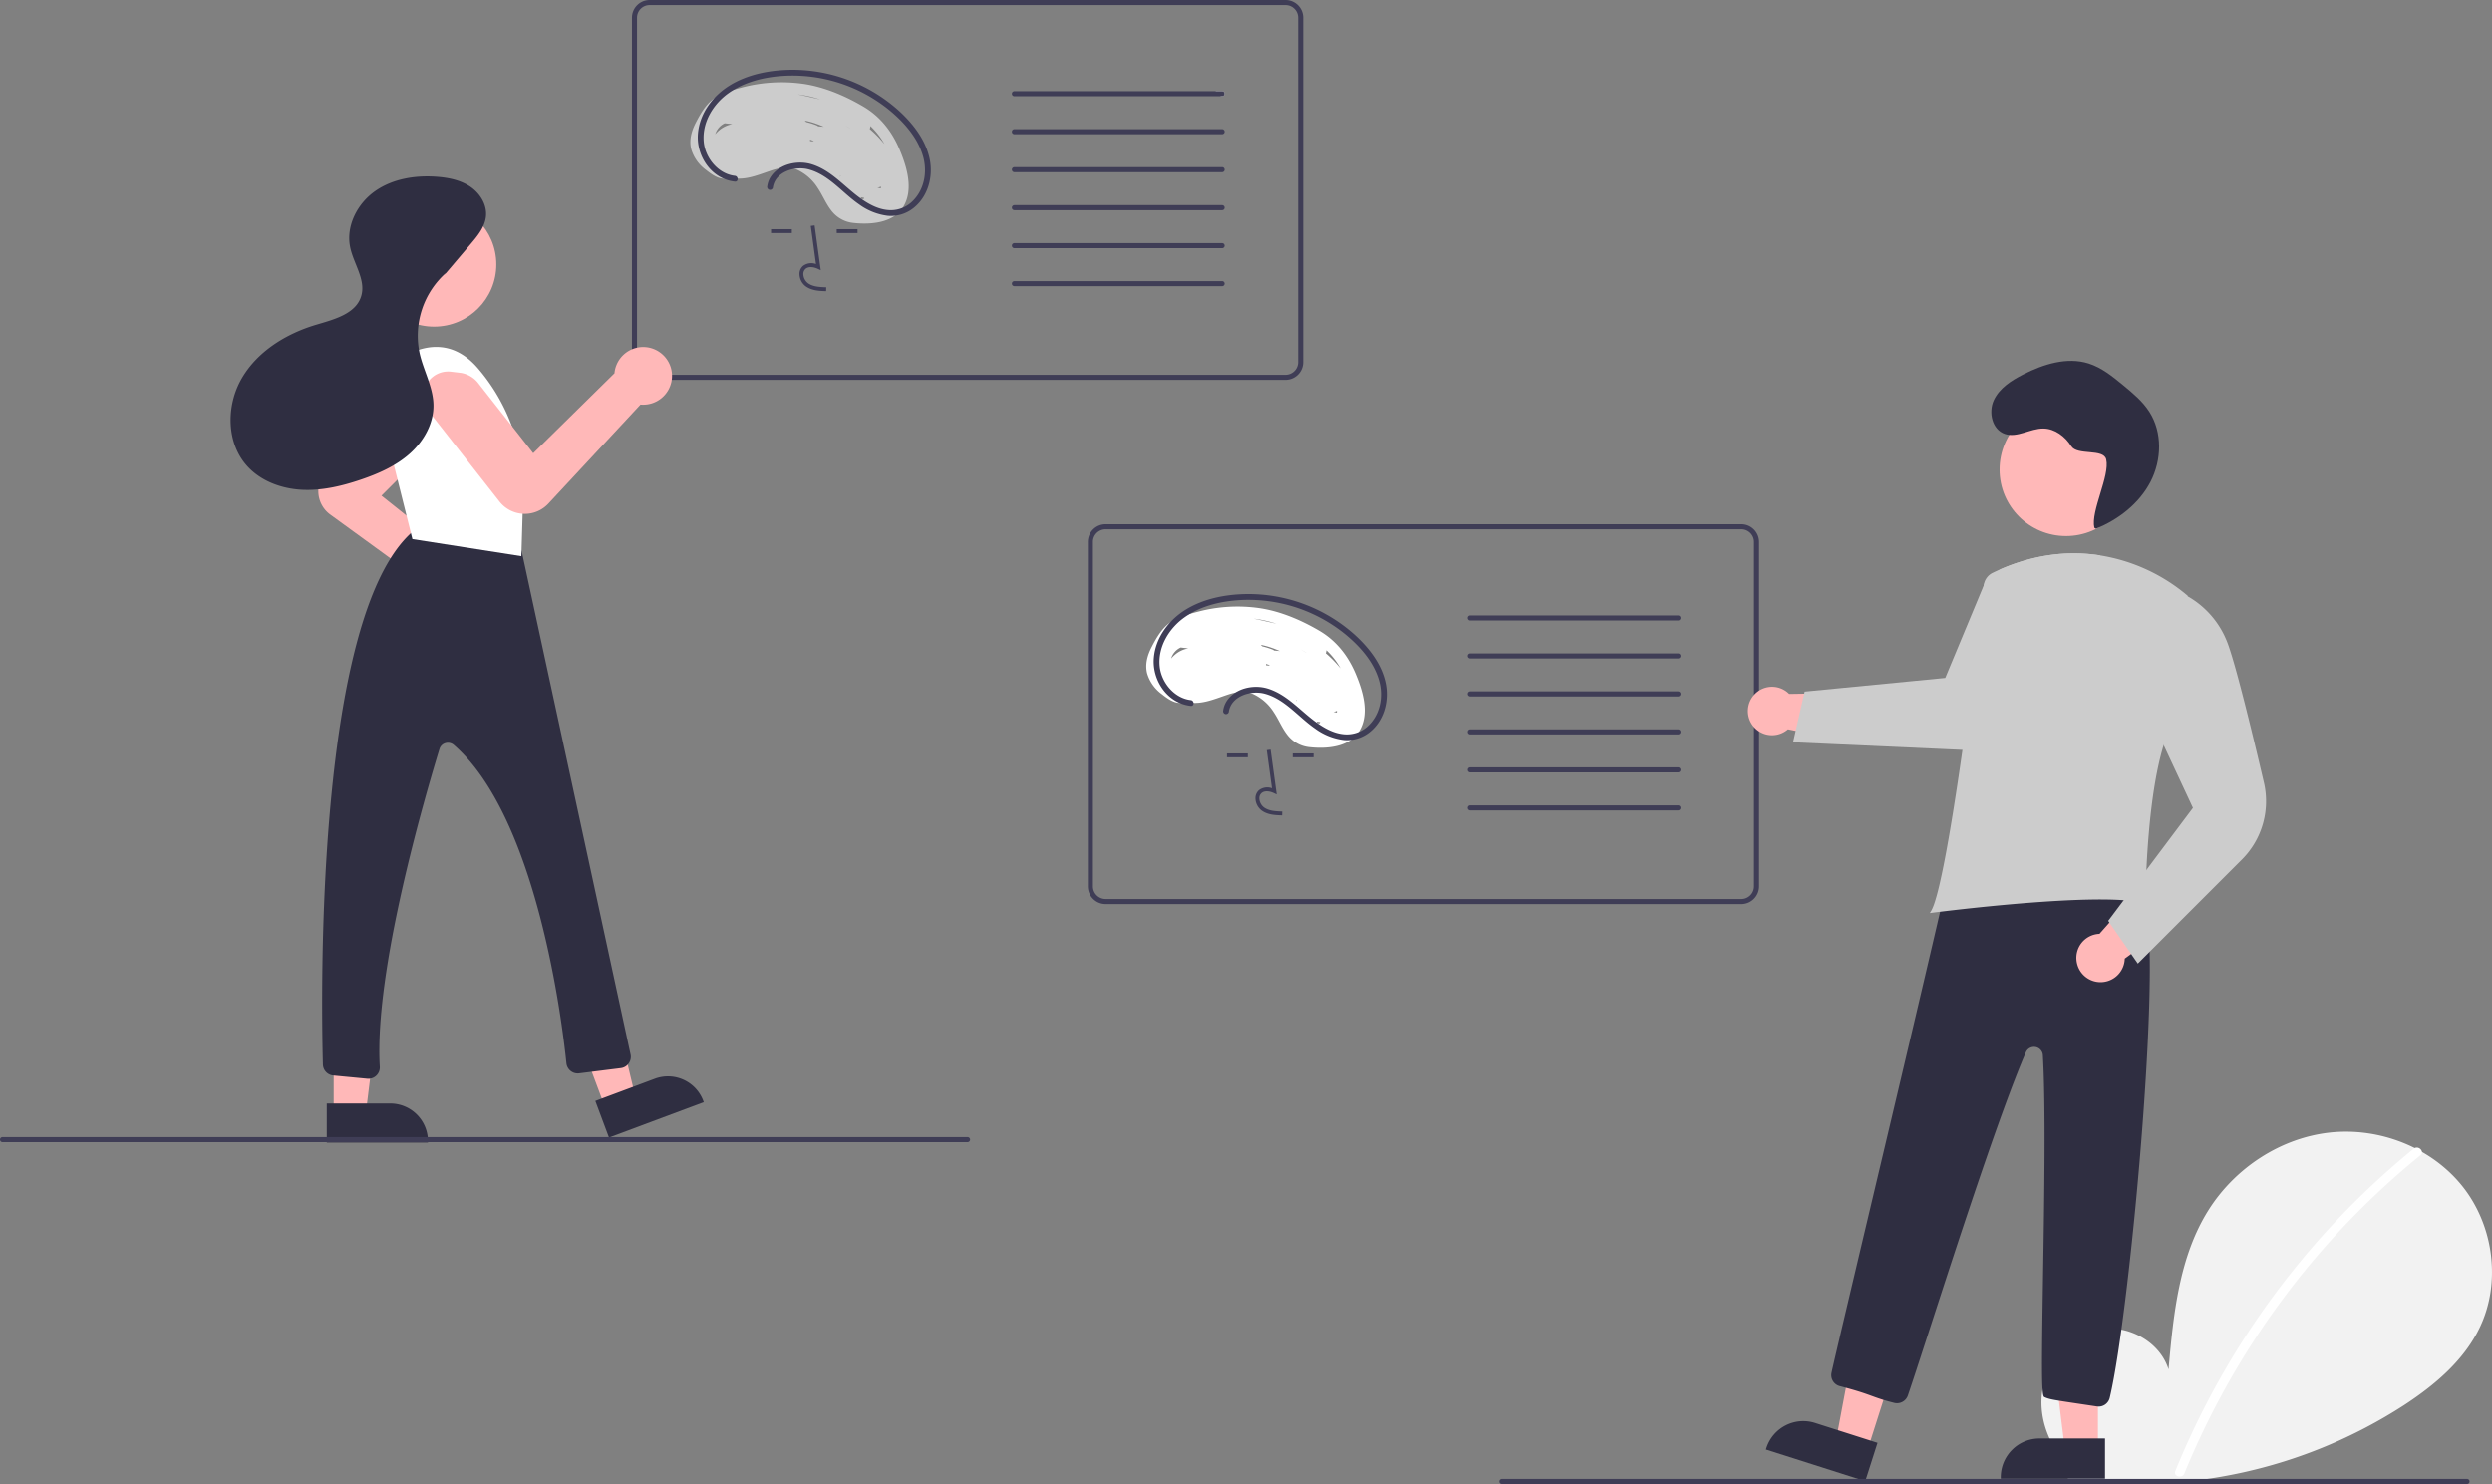 <svg id="b0bc626b-9dec-4bdc-9770-3b94563d3780" data-name="Layer 1" xmlns="http://www.w3.org/2000/svg" width="983.864" height="586.046" viewBox="0 0 983.864 586.046"><rect x="0" y="0" width="983.864" height="586.046" fill="#808080" stroke="none"/><path d="M927.306,738.274c-8.993-7.599-14.455-19.602-13.022-31.288s10.305-22.428,21.813-24.91,24.628,4.388,28.123,15.63c1.924-21.674,4.141-44.257,15.664-62.715,10.434-16.713,28.507-28.672,48.093-30.811s40.208,5.941,52.424,21.4,15.206,37.934,6.651,55.682c-6.302,13.075-17.914,22.805-30.079,30.721A194.129,194.129,0,0,1,924.201,741.03" transform="translate(-108.068 -156.977)" fill="#f2f2f2"/><path d="M1061.033,610.569a317.625,317.625,0,0,0-44.264,43.954,318.55,318.55,0,0,0-49.856,83.314c-.898,2.2,2.675,3.158,3.562.982A316.759,316.759,0,0,1,1063.645,613.181c1.844-1.502-.783-4.102-2.612-2.612Z" transform="translate(-108.068 -156.977)" fill="#fff"/><path d="M591.568,193.977a1.003,1.003,0,0,1-1,1h-.48c-.74-.64-1.46-1.31-2.16-2h2.64A1.003,1.003,0,0,1,591.568,193.977Z" transform="translate(-108.068 -156.977)" fill="#f2f2f2"/><path d="M615.568,156.977h-251a7.008,7.008,0,0,0-7,7v136a7.008,7.008,0,0,0,7,7h251a7.008,7.008,0,0,0,7-7v-136A7.008,7.008,0,0,0,615.568,156.977Zm5,143a5.002,5.002,0,0,1-5,5h-251a5.002,5.002,0,0,1-5-5v-136a5.002,5.002,0,0,1,5-5h251a5.002,5.002,0,0,1,5,5Z" transform="translate(-108.068 -156.977)" fill="#3f3d56"/><path d="M463.288,216.137c-2.99-7.18-7.64-13.16-14.4-17.12-7.09-4.17-15.2-7.64-23.36-8.89a60.901,60.901,0,0,0-24.48,1.37c-1.04.27-2.12.56-3.2.88a26.398,26.398,0,0,0-7.9,3.5c-.08.05-.16.1-.24.16-3.1,2.28-5.22,6.04-6.96,9.41-1.65,3.23-2.69,6.79-1.79,10.4a15.667,15.667,0,0,0,5.78,8.2c1.93,1.52,4.46,3.44,7.04,3.48a4.847,4.847,0,0,0,1.79-.3,2.418,2.418,0,0,0,.51-.25,12.753,12.753,0,0,0,3.2.53c4.39.2,8.78-1.66,13.29-3.18a22.883,22.883,0,0,1,3.24-.87,12.128,12.128,0,0,1,5.95.2,8.784,8.784,0,0,1,1.05.37,19.201,19.201,0,0,1,8.12,7.19c1.91,2.84,3.17,6.07,5.27,8.8a12.498,12.498,0,0,0,8.85,5c5.24.58,11.82.3,16.33-2.85a11.412,11.412,0,0,0,3.09-3.14c.08-.12.16-.24.23-.36C468.848,231.837,466.128,222.927,463.288,216.137Zm-69.09-10.49c1,.11,2.01.23,3.01.34a11.097,11.097,0,0,0-5.19,2.43,13.668,13.668,0,0,0-1.57,1.57c.02-.04.02-.09.04-.13A6.976,6.976,0,0,1,394.198,205.647Zm60.29,25.4c.18-.04.37-.07.55-.1a1.925,1.925,0,0,0,.8-.32c0,.03.01.07.01.1a3.141,3.141,0,0,0,.03.4c-.05.08-.09.16-.14.24C455.318,231.257,454.908,231.147,454.488,231.047Zm-2.79-24.32a30.18,30.18,0,0,1,5.59,7.16,47.686,47.686,0,0,0-5.83-5.97A3.046,3.046,0,0,0,451.698,206.727Zm-2.43,28.37a1.711,1.711,0,0,0-.19.47c-.27.01-.55.02-.83.02h-.14c-.01-.04-.03-.09-.04-.13-.06-.18-.11-.36-.17-.54C448.358,234.977,448.808,235.037,449.268,235.097Zm-21.38-22.43a3.072,3.072,0,0,0,.02-.61,1.696,1.696,0,0,0,.75.32c.03.01.07.01.1.02.19.11.37.21.56.32l-.06.09C428.798,212.757,428.338,212.717,427.888,212.667Zm15.84-4.98h-.03c-.66-.41-1.32-.82-1.99-1.21C442.388,206.857,443.068,207.267,443.728,207.687Zm-3.68,18.74a1.508,1.508,0,0,0-.26.35c-.05-.07-.09-.13-.14-.2A1.563,1.563,0,0,1,440.048,226.427Zm-8.96-19.59a3.059,3.059,0,0,0-.73-.43,31.202,31.202,0,0,0-3.95-1.23c-.2-.19-.4-.38-.59-.58a30.612,30.612,0,0,1,3.36.85,38.583,38.583,0,0,1,4.15,1.6C432.578,206.967,431.838,206.897,431.088,206.837Zm-7.62-12.54a47.069,47.069,0,0,1,8.47,1.94c-.28-.07-.56-.13-.84-.2-2.65-.6-5.35-1.24-8.07-1.79C423.178,194.267,423.318,194.277,423.468,194.297Z" transform="translate(-108.068 -156.977)" fill="#ccc"/><path d="M434.241,271.954c-2.522-.07-5.661-.159-8.078-1.924a6.204,6.204,0,0,1-2.441-4.633,4.173,4.173,0,0,1,1.419-3.427,5.385,5.385,0,0,1,5.094-.733l-2.059-15.048,1.512-.207,2.421,17.69-1.262-.579c-1.463-.671-3.472-1.012-4.721.042a2.68,2.68,0,0,0-.879,2.208,4.689,4.689,0,0,0,1.816,3.454c1.881,1.374,4.383,1.552,7.221,1.631Z" transform="translate(-108.068 -156.977)" fill="#3f3d56"/><rect x="304.416" y="90.509" width="8.217" height="1.526" fill="#3f3d56"/><rect x="330.352" y="90.509" width="8.217" height="1.526" fill="#3f3d56"/><path d="M398.208,226.419c-6.617-.755-11.742-7.095-12.305-13.527-.67-7.653,3.787-14.921,9.902-19.216,6.394-4.491,14.361-6.366,22.069-6.779a60.652,60.652,0,0,1,41.459,13.665c5.776,4.797,11.17,10.908,13.214,18.288,1.775,6.41.331,13.672-4.825,18.161a12.187,12.187,0,0,1-9.352,2.879c-4-.415-7.691-2.519-10.886-4.842-6.215-4.519-11.317-10.813-18.888-13.175-5.552-1.731-12.756-.207-16.149,4.813a9.138,9.138,0,0,0-1.459,3.828,1.185,1.185,0,0,0,.799,1.408,1.151,1.151,0,0,0,1.408-.799c.891-6.323,8.666-8.683,14.122-7.239,7.955,2.106,13.296,9.204,19.822,13.715a24.088,24.088,0,0,0,11.544,4.608,14.334,14.334,0,0,0,10.072-3.094c5.576-4.403,7.708-11.976,6.475-18.794-1.428-7.896-6.742-14.663-12.573-19.902a62.893,62.893,0,0,0-42.981-15.878c-8.066.185-16.482,1.85-23.431,6.114-6.74,4.135-11.95,11.053-12.631,19.095-.599,7.078,3.198,14.482,9.717,17.583a15.218,15.218,0,0,0,4.876,1.376c1.461.167,1.449-2.123,0-2.288Z" transform="translate(-108.068 -156.977)" fill="#3f3d56"/><path d="M591.568,193.977a1.003,1.003,0,0,1-1,1h-82a1,1,0,0,1,0-2h82A1.003,1.003,0,0,1,591.568,193.977Z" transform="translate(-108.068 -156.977)" fill="#3f3d56"/><path d="M590.568,209.977h-82a1,1,0,0,1,0-2h82a1,1,0,0,1,0,2Z" transform="translate(-108.068 -156.977)" fill="#3f3d56"/><path d="M590.568,224.977h-82a1,1,0,0,1,0-2h82a1,1,0,0,1,0,2Z" transform="translate(-108.068 -156.977)" fill="#3f3d56"/><path d="M590.568,239.977h-82a1,1,0,0,1,0-2h82a1,1,0,0,1,0,2Z" transform="translate(-108.068 -156.977)" fill="#3f3d56"/><path d="M590.568,254.977h-82a1,1,0,0,1,0-2h82a1,1,0,0,1,0,2Z" transform="translate(-108.068 -156.977)" fill="#3f3d56"/><path d="M590.568,269.977h-82a1,1,0,0,1,0-2h82a1,1,0,0,1,0,2Z" transform="translate(-108.068 -156.977)" fill="#3f3d56"/><path d="M294.199,403.532a11.251,11.251,0,0,1-7.551-2.881,11.409,11.409,0,0,1-3.811-8.199L238.461,360.178a11.456,11.456,0,0,1-1.363-17.366L270.137,309.774a9.734,9.734,0,0,1,16.618,6.883,22.143,22.143,0,0,1-5.641,13.619L258.681,352.709l35.209,28.065c.108-.007.217-.013.327-.013a11.387,11.387,0,0,1,1.304,22.698A11.955,11.955,0,0,1,294.199,403.532Z" transform="translate(-108.068 -156.977)" fill="#ffb8b8"/><polygon points="238.863 437.183 250.77 432.738 239.291 384.695 221.717 391.256 238.863 437.183" fill="#ffb8b8"/><path d="M344.547,584.238H384.492a0,0,0,0,1,0,0v15.433a0,0,0,0,1,0,0H359.434a14.887,14.887,0,0,1-14.887-14.887v-.547A0,0,0,0,1,344.547,584.238Z" transform="translate(804.984 862.057) rotate(159.528)" fill="#2f2e41"/><polygon points="131.741 439.363 144.451 439.363 150.497 390.339 131.739 390.34 131.741 439.363" fill="#ffb8b8"/><path d="M237.086,592.708h39.945a0,0,0,0,1,0,0v15.433a0,0,0,0,1,0,0H251.972a14.887,14.887,0,0,1-14.887-14.887v-.547A0,0,0,0,1,237.086,592.708Z" transform="translate(406.076 1043.861) rotate(179.997)" fill="#2f2e41"/><path d="M253.527,582.963q-.214,0-.429-.021l-13.473-1.283a4.501,4.501,0,0,1-4.072-4.353C234.776,548.13,232.817,400.877,270.711,367.133a4.387,4.387,0,0,1,2.339-1.057v-0c6.864-.941,30.02-3.248,39.822,6.611a4.591,4.591,0,0,1,1.241,2.265l42.908,198.388a4.5,4.5,0,0,1-3.84,5.417l-16.451,2.056a4.494,4.494,0,0,1-5.034-3.998c-1.637-15.947-11.473-96.95-44.436-125.663a3.546,3.546,0,0,0-3.316-.746,3.418,3.418,0,0,0-2.365,2.327c-6.102,19.966-25.835,88.021-23.568,125.461a4.492,4.492,0,0,1-4.484,4.769Z" transform="translate(-108.068 -156.977)" fill="#2f2e41"/><circle cx="171.388" cy="104.421" r="24.561" fill="#ffb8b8"/><path d="M255.34,307.654s22.808-26.954,41.468-5.184v0a74.113,74.113,0,0,1,17.809,50.432l-.704,23.693-43.023-6.739Z" transform="translate(-108.068 -156.977)" fill="#ffffff"/><path d="M315.276,359.883q-.268,0-.538-.011a12.713,12.713,0,0,1-9.481-4.862l-27.916-35.593a9.735,9.735,0,0,1,8.828-15.672l3.93.475a11.157,11.157,0,0,1,6.47,3.645l22.021,28.077,32.087-31.586c.006-.108.013-.217.026-.326a11.386,11.386,0,1,1,10.242,12.7l-36.353,39.092A12.71,12.71,0,0,1,315.276,359.883Z" transform="translate(-108.068 -156.977)" fill="#ffb8b8"/><path d="M283.438,265.647l10.552-12.432c2.719-3.204,5.564-6.693,5.949-10.878.422-4.587-2.369-9.046-6.183-11.629s-8.499-3.555-13.091-3.911c-8.518-.661-17.482.746-24.484,5.641s-11.584,13.733-9.876,22.104c1.344,6.592,6.298,12.906,4.373,19.352-2.107,7.053-10.747,9.217-17.801,11.32-11.84,3.53-23.146,10.48-29.352,21.164s-6.178,25.417,2.094,34.595c5.356,5.943,13.434,8.948,21.422,9.401s15.938-1.429,23.514-4.002c6.977-2.37,13.878-5.418,19.37-10.329s9.449-11.939,9.278-19.306c-.163-7.02-3.924-13.414-5.468-20.264a33.255,33.255,0,0,1,10.395-31.73" transform="translate(-108.068 -156.977)" fill="#2f2e41"/><path d="M795.568,513.977h-251a7.008,7.008,0,0,1-7-7v-136a7.008,7.008,0,0,1,7-7h251a7.008,7.008,0,0,1,7,7v136A7.008,7.008,0,0,1,795.568,513.977Zm-251-148a5.006,5.006,0,0,0-5,5v136a5.006,5.006,0,0,0,5,5h251a5.006,5.006,0,0,0,5-5v-136a5.006,5.006,0,0,0-5-5Z" transform="translate(-108.068 -156.977)" fill="#3f3d56"/><path d="M643.293,423.134c-2.996-7.172-7.649-13.154-14.403-17.12-7.096-4.166-15.197-7.635-23.358-8.887a60.934,60.934,0,0,0-24.483,1.37c-3.849.997-8.091,2.155-11.337,4.541-3.103,2.281-5.229,6.035-6.959,9.406-1.658,3.23-2.691,6.787-1.794,10.405a15.65,15.65,0,0,0,5.784,8.2c2.362,1.866,5.666,4.337,8.826,3.18a2.462,2.462,0,0,0,.51-.258c5.457,1.66,10.883-.754,16.485-2.645,3.404-1.149,6.828-1.73,10.247-.296a19.194,19.194,0,0,1,8.12,7.181c1.912,2.846,3.17,6.078,5.268,8.806a12.514,12.514,0,0,0,8.845,4.995c6.769.757,15.752.06,19.652-6.349C648.851,438.836,646.132,429.931,643.293,423.134Zm-69.093-10.488q1.506.171,3.012.341a11.137,11.137,0,0,0-5.191,2.434,13.224,13.224,0,0,0-1.569,1.568c.014-.046.022-.089.037-.136A7.005,7.005,0,0,1,574.199,412.646Zm33.704,6.411a1.723,1.723,0,0,0,.757.323c.032.005.064.011.096.017q.28.161.562.318c-.021.029-.037.062-.057.092-.459-.047-.918-.093-1.377-.139A2.416,2.416,0,0,0,607.904,419.057Zm12.149,14.367a2.011,2.011,0,0,0-.267.352q-.068-.098-.135-.196A1.33,1.33,0,0,1,620.053,433.423Zm7.847,8.492q.682.09,1.365.179a1.724,1.724,0,0,0-.185.473c-.322.011-.647.016-.973.017Zm6.59-3.873.549-.094a1.999,1.999,0,0,0,.803-.319c.001.032.004.065.005.097.004.11.014.246.028.402-.045.079-.09.157-.138.234Q635.112,438.203,634.489,438.043ZM611.088,413.842a2.621,2.621,0,0,0-.731-.43,31.61,31.61,0,0,0-3.951-1.236q-.302-.283-.589-.582a31.808,31.808,0,0,1,3.357.854,39.087,39.087,0,0,1,4.154,1.598Q612.207,413.921,611.088,413.842Zm12.606.845q-.987-.617-1.986-1.211,1.024.577,2.019,1.21ZM637.286,420.89a47.422,47.422,0,0,0-5.83-5.971,2.903,2.903,0,0,0,.241-1.19A29.961,29.961,0,0,1,637.286,420.89ZM611.937,403.232c-.279-.064-.557-.129-.836-.192-2.65-.598-5.349-1.243-8.073-1.789.146.017.292.031.438.05A47.032,47.032,0,0,1,611.937,403.232Z" transform="translate(-108.068 -156.977)" fill="#ffffff"/><path d="M614.241,478.954c-2.522-.07-5.661-.159-8.078-1.924a6.204,6.204,0,0,1-2.441-4.633,4.173,4.173,0,0,1,1.419-3.427,5.385,5.385,0,0,1,5.094-.733l-2.059-15.048,1.512-.207,2.421,17.69-1.262-.579c-1.463-.671-3.472-1.012-4.721.042a2.68,2.68,0,0,0-.879,2.208,4.689,4.689,0,0,0,1.816,3.454c1.881,1.374,4.383,1.552,7.221,1.631Z" transform="translate(-108.068 -156.977)" fill="#3f3d56"/><rect x="484.416" y="297.509" width="8.217" height="1.526" fill="#3f3d56"/><rect x="510.352" y="297.509" width="8.217" height="1.526" fill="#3f3d56"/><path d="M578.208,433.419c-6.617-.755-11.742-7.095-12.305-13.527-.67-7.653,3.787-14.921,9.902-19.216,6.394-4.491,14.361-6.366,22.069-6.779a60.652,60.652,0,0,1,41.459,13.665c5.776,4.797,11.17,10.908,13.214,18.288,1.775,6.41.331,13.672-4.825,18.161a12.187,12.187,0,0,1-9.352,2.879c-4-.415-7.691-2.519-10.886-4.842-6.215-4.519-11.317-10.813-18.888-13.175-5.552-1.731-12.756-.207-16.149,4.813a9.138,9.138,0,0,0-1.459,3.828,1.185,1.185,0,0,0,.799,1.408,1.151,1.151,0,0,0,1.408-.799c.891-6.323,8.666-8.683,14.122-7.239,7.955,2.106,13.296,9.204,19.822,13.715a24.088,24.088,0,0,0,11.544,4.608,14.334,14.334,0,0,0,10.072-3.094c5.576-4.403,7.708-11.976,6.475-18.794-1.428-7.896-6.742-14.663-12.573-19.902a62.893,62.893,0,0,0-42.981-15.878c-8.066.185-16.482,1.85-23.431,6.114-6.74,4.135-11.95,11.053-12.631,19.095-.599,7.078,3.198,14.482,9.717,17.583a15.218,15.218,0,0,0,4.876,1.376c1.461.167,1.449-2.123,0-2.288Z" transform="translate(-108.068 -156.977)" fill="#3f3d56"/><path d="M770.568,401.977h-82a1,1,0,0,1,0-2h82a1,1,0,0,1,0,2Z" transform="translate(-108.068 -156.977)" fill="#3f3d56"/><path d="M770.568,416.977h-82a1,1,0,0,1,0-2h82a1,1,0,0,1,0,2Z" transform="translate(-108.068 -156.977)" fill="#3f3d56"/><path d="M770.568,431.977h-82a1,1,0,0,1,0-2h82a1,1,0,0,1,0,2Z" transform="translate(-108.068 -156.977)" fill="#3f3d56"/><path d="M770.568,446.977h-82a1,1,0,0,1,0-2h82a1,1,0,0,1,0,2Z" transform="translate(-108.068 -156.977)" fill="#3f3d56"/><path d="M770.568,461.977h-82a1,1,0,0,1,0-2h82a1,1,0,0,1,0,2Z" transform="translate(-108.068 -156.977)" fill="#3f3d56"/><path d="M770.568,476.977h-82a1,1,0,0,1,0-2h82a1,1,0,0,1,0,2Z" transform="translate(-108.068 -156.977)" fill="#3f3d56"/><circle cx="815.686" cy="185.437" r="26.239" fill="#ffb8b8"/><polygon points="737.487 572.021 725.009 568.044 734.412 518.019 752.829 523.889 737.487 572.021" fill="#ffb8b8"/><path d="M822.069,719.66h25.854a0,0,0,0,1,0,0v15.904a0,0,0,0,1,0,0H806.76a0,0,0,0,1,0,0v-.595A15.309,15.309,0,0,1,822.069,719.66Z" transform="matrix(0.953, 0.304, -0.304, 0.953, 151.969, -373.864)" fill="#2f2e41"/><polygon points="828.277 571.762 815.179 571.762 808.946 521.244 828.277 521.244 828.277 571.762" fill="#ffb8b8"/><path d="M805.229,568.02h25.854a0,0,0,0,1,0,0v15.904a0,0,0,0,1,0,0H789.92a0,0,0,0,1,0,0v-.595A15.309,15.309,0,0,1,805.229,568.02Z" fill="#2f2e41"/><path d="M935.961,712.345l-4.42-.66c-13.407-1.998-14.21-2.117-16.338-3.052-1.087-.478-1.163-7.693-.511-48.256.479-29.774,1.075-66.83-.083-86.723a3.499,3.499,0,0,0-6.703-1.181c-9.976,23.037-26.712,74.59-37.787,108.704-3.852,11.867-6.895,21.239-8.82,26.857a4.524,4.524,0,0,1-5.354,2.898c-9.114-2.278-8.505-3.247-21.486-6.604a4.489,4.489,0,0,1-3.282-5.282c2.348-11.072,45.314-190.6,48.603-207.666a4.502,4.502,0,0,1,5.305-3.572c9.674,1.949,15.559,4.017,25.119,6.017,10.315,2.158,20.982,4.389,31.386,6.472h0a4.463,4.463,0,0,1,2.619,1.605c2.574,3.251,6.392,5.077,10.434,7.009,2.725,1.303-3.45,1.185-1.077,3.064,9.61,7.607-4.209,162.088-12.56,196.978a4.515,4.515,0,0,1-5.047,3.391Z" transform="translate(-108.068 -156.977)" fill="#2f2e41"/><path d="M928.052,537.257a9.497,9.497,0,0,1,8.896-11.53l21.208-23.938,13.17,15.91-24.389,17.817a9.549,9.549,0,0,1-18.885,1.74Z" transform="translate(-108.068 -156.977)" fill="#ffb8b8"/><path d="M934.938,365.374c-1.532-6.5,6.212-20.487,4.68-26.987-1.037-4.402-11.389-1.41-13.804-5.233s-6.462-6.921-10.984-6.972c-5.198-.058-10.313,3.797-15.237,2.131-4.979-1.685-6.57-8.503-4.369-13.276s6.943-7.814,11.627-10.198c7.978-4.058,17.266-7.022,25.805-4.337,5.161,1.623,9.477,5.14,13.653,8.58,3.807,3.136,7.678,6.342,10.339,10.495,5.213,8.135,4.899,19.096.444,27.669s-12.573,14.865-21.519,18.517" transform="translate(-108.068 -156.977)" fill="#2f2e41"/><path d="M870.509,516.64c2.832-4.731,7.132-26.897,12.434-64.104,3.61-25.399,6.755-51.206,8.316-64.389a6.339,6.339,0,0,1,3.56-5.001q1.519-.733,3.02-1.388c12.923-5.621,26.02-7.483,38.924-5.536a70.619,70.619,0,0,1,34.919,15.911l.117.111.03.158c.056.293,5.476,29.498-5.625,49.229-10.948,19.469-11.076,71.026-11.076,71.545v.663l-.637-.182c-17.032-4.867-82.825,3.647-83.488,3.734l-1.024.134Z" transform="translate(-108.068 -156.977)" fill="#ccc"/><path d="M940.4,520.596l33.457-44.609-17.252-36.97,1.253-43.846,14.144-2.613.15.075a35.606,35.606,0,0,1,15.128,17.625c3.142,7.855,9.659,34.581,14.573,55.618a32.501,32.501,0,0,1-8.723,30.558l-41.042,41.043Z" transform="translate(-108.068 -156.977)" fill="#ccc"/><path d="M799.946,432.188a9.497,9.497,0,0,1,14.513-1.211l31.977-.492-2.861,20.455-29.605-5.985a9.549,9.549,0,0,1-14.024-12.767Z" transform="translate(-108.068 -156.977)" fill="#ffb8b8"/><path d="M815.997,450.08l4.574-20.016,55.5-5.396,15.215-36.592.445-1.081,5.98-5.157.127-.08c12.923-5.621,26.019-7.483,38.925-5.536l.453.069-.029.457a36.048,36.048,0,0,1-3.539,13.486c-5.741,11.908-41.064,62.529-41.42,63.039l-.157.226Z" transform="translate(-108.068 -156.977)" fill="#ccc"/><path d="M1082.068,742.977h-381a1,1,0,0,1,0-2h381a1,1,0,0,1,0,2Z" transform="translate(-108.068 -156.977)" fill="#3f3d56"/><path d="M490.068,607.977h-381a1,1,0,1,1,0-2h381a1,1,0,0,1,0,2Z" transform="translate(-108.068 -156.977)" fill="#3f3d56"/></svg>